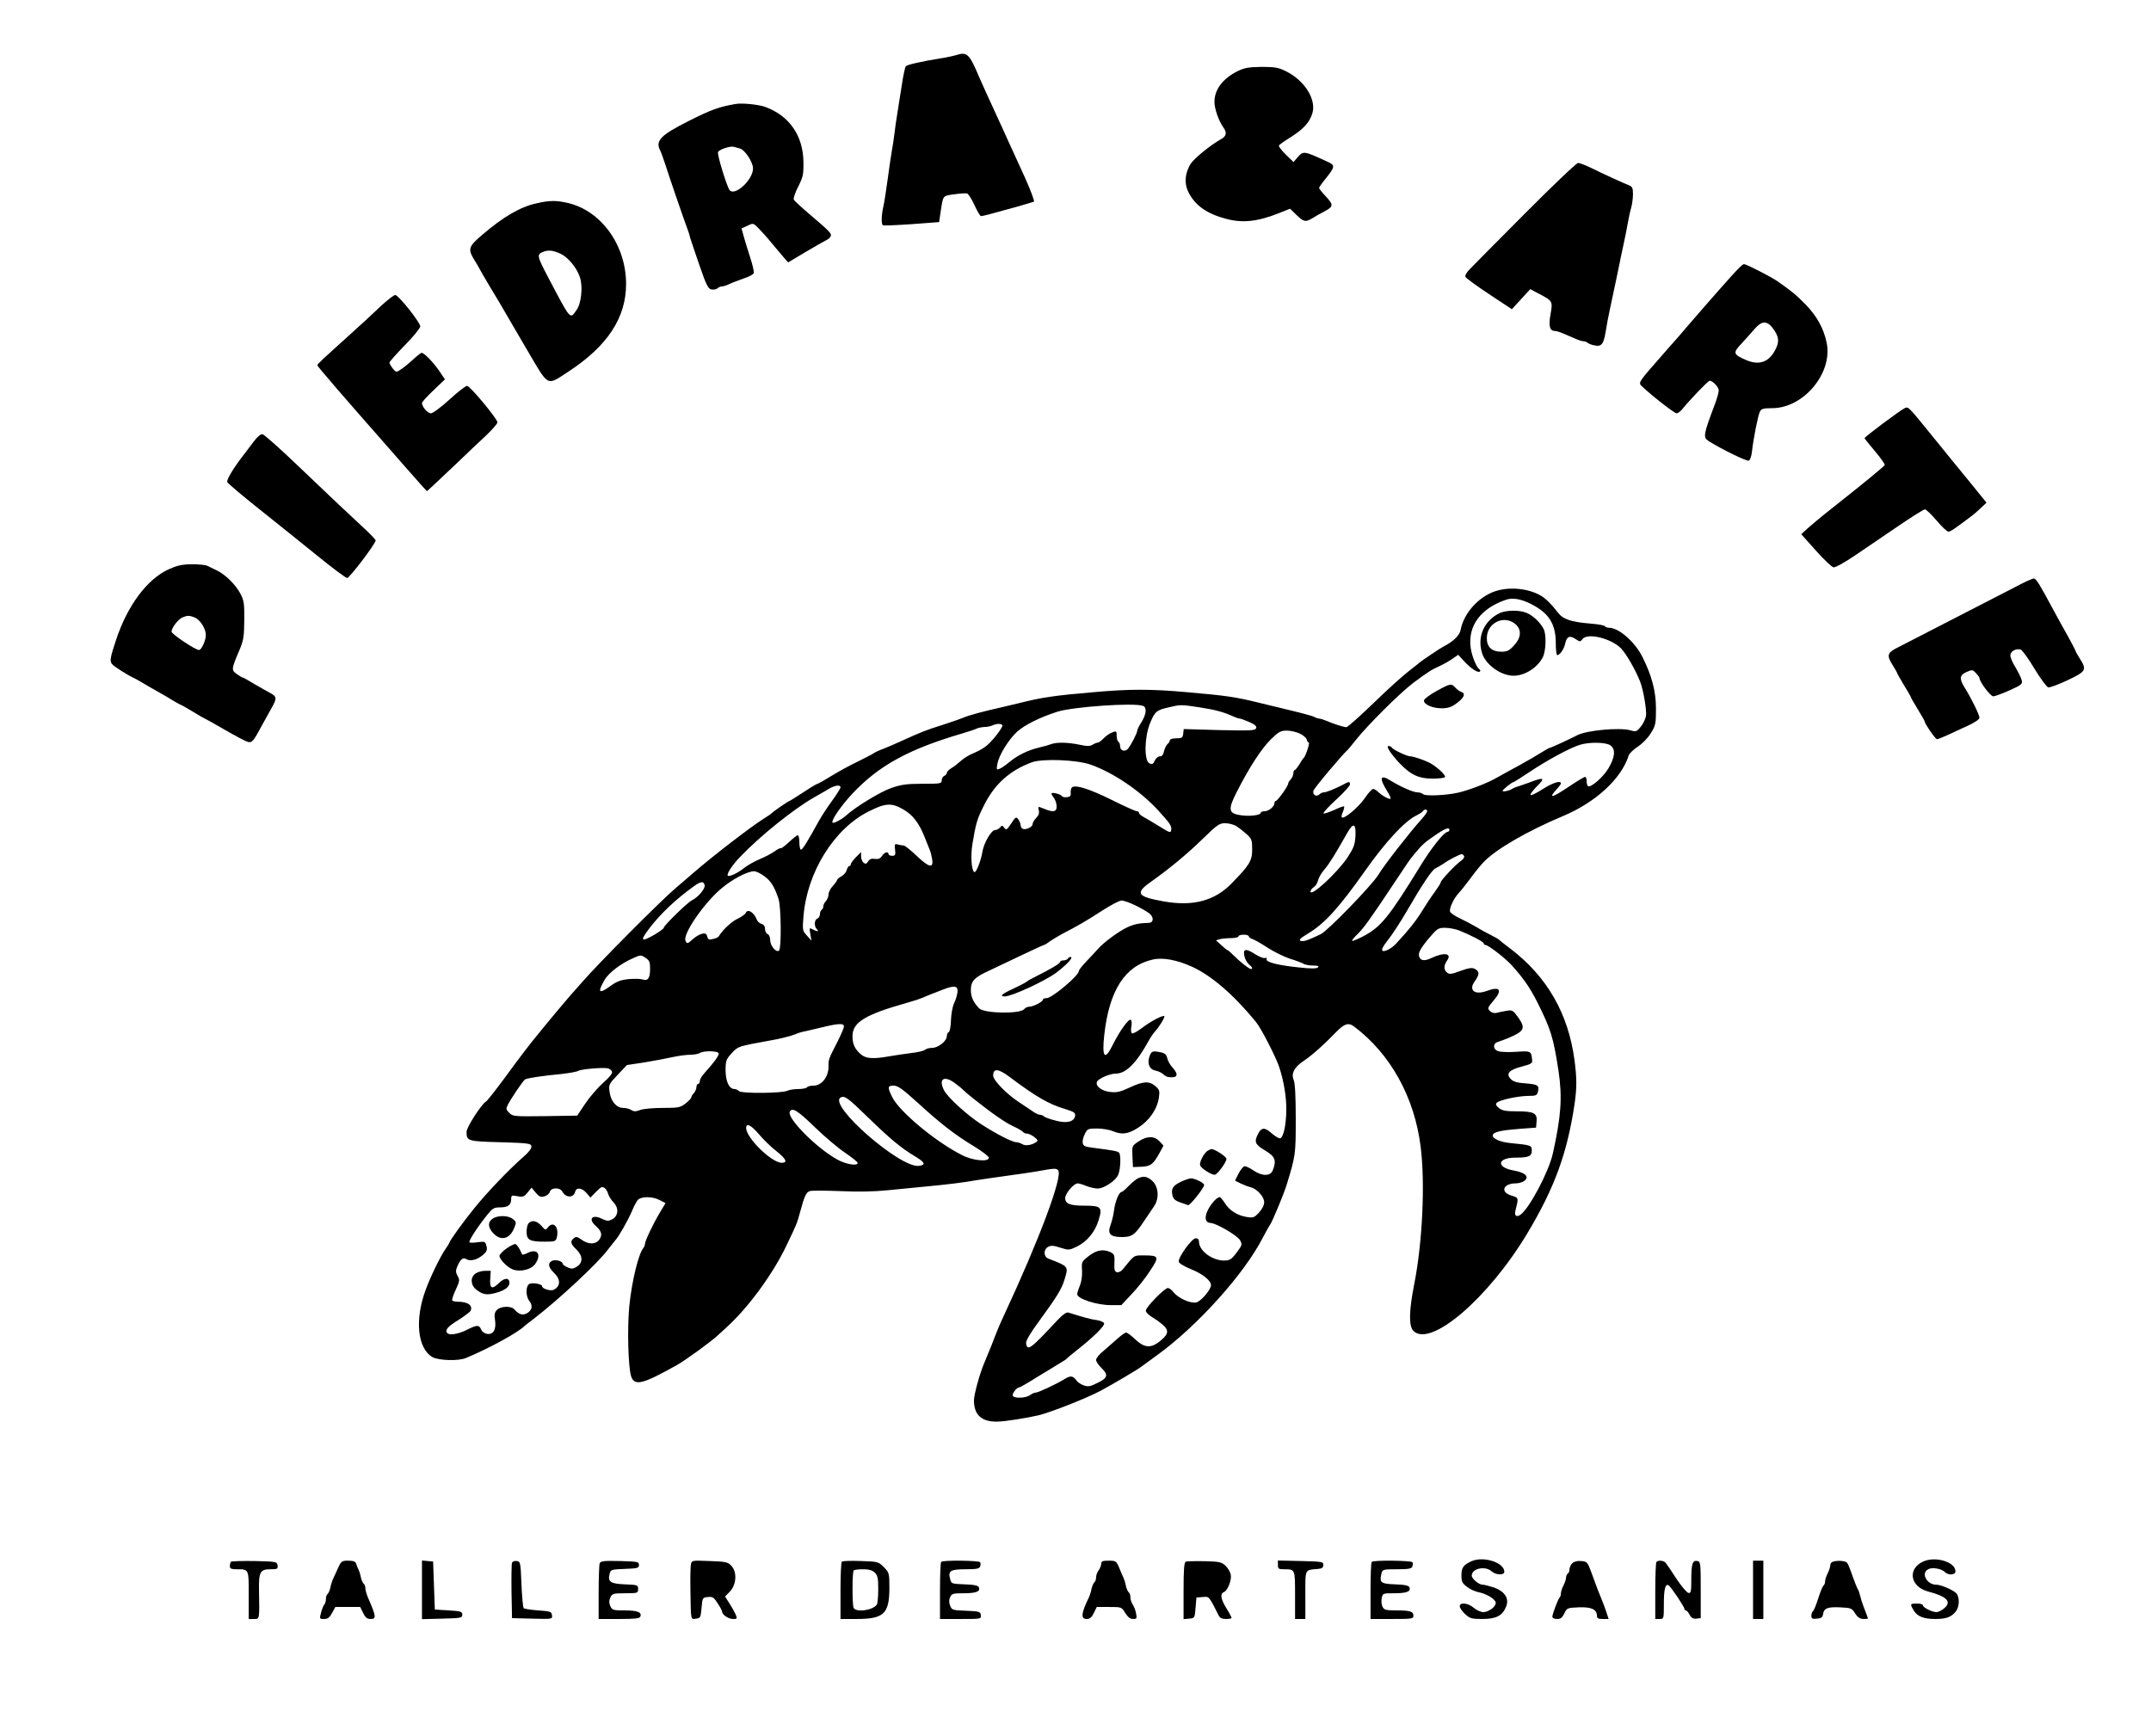 <?xml version="1.0" standalone="no"?>
<!DOCTYPE svg PUBLIC "-//W3C//DTD SVG 20010904//EN"
 "http://www.w3.org/TR/2001/REC-SVG-20010904/DTD/svg10.dtd">
<svg version="1.0" xmlns="http://www.w3.org/2000/svg"
 width="1254pt" height="1012pt" viewBox="0 0 1254 1012"
 preserveAspectRatio="xMidYMid meet">
<g transform="translate(0,1012) scale(0.1,-0.1)"
fill="#000000" stroke="none">
<path d="M5575 9799 c-16 -5 -57 -14 -90 -19 -112 -18 -196 -37 -204 -46 -5
-5 -16 -58 -25 -119 -10 -60 -21 -135 -26 -165 -5 -30 -12 -77 -15 -105 -3
-27 -10 -72 -15 -100 -5 -27 -16 -104 -25 -170 -9 -66 -20 -139 -26 -163 -11
-51 -12 -99 -1 -106 4 -2 79 1 167 7 l160 12 8 55 c16 104 11 97 79 107 35 5
69 7 76 5 8 -3 27 -33 43 -68 16 -35 33 -64 38 -64 10 0 53 11 211 55 52 15
96 28 98 29 4 4 -23 75 -53 141 -38 83 -78 171 -105 230 -12 28 -35 77 -50
110 -56 122 -97 211 -111 244 -58 138 -71 150 -134 130z"/>
<path d="M7217 9706 c-88 -43 -137 -108 -137 -180 0 -40 25 -111 52 -149 23
-32 18 -52 -18 -71 -60 -34 -155 -112 -174 -143 -33 -56 -37 -114 -11 -165 40
-77 106 -124 219 -154 97 -26 185 -16 310 34 l63 25 37 -36 c43 -42 54 -44 97
-17 17 11 44 26 62 35 57 30 59 39 14 88 -23 24 -41 47 -41 51 0 4 15 26 34
49 61 76 62 83 13 105 -137 63 -138 63 -172 25 l-24 -28 -45 44 c-25 24 -43
48 -40 53 3 5 34 27 70 49 75 48 109 86 125 139 24 80 -45 191 -155 245 -42
21 -64 25 -140 25 -75 -1 -100 -5 -139 -24z"/>
<path d="M4290 9514 c-99 -17 -143 -33 -276 -100 -163 -82 -195 -115 -165
-172 5 -9 18 -46 30 -82 16 -52 108 -321 134 -390 3 -8 8 -24 10 -35 3 -11 28
-83 54 -160 42 -122 52 -140 72 -143 13 -2 28 1 34 7 6 6 18 11 26 11 9 0 27
6 41 13 14 7 51 21 82 32 32 10 60 25 62 32 3 7 -6 48 -20 90 -14 43 -31 99
-38 124 l-13 47 35 16 c33 16 34 16 65 -16 18 -18 53 -57 77 -87 25 -30 56
-67 70 -83 l25 -28 100 60 c55 32 110 64 121 69 12 5 24 16 27 24 6 16 -6 28
-133 136 -41 35 -78 70 -82 76 -4 7 7 41 25 76 29 57 32 73 31 144 -2 155 -83
271 -224 322 -40 14 -133 23 -170 17z m24 -260 c28 -7 76 -79 76 -116 0 -67
-107 -165 -137 -126 -16 22 -73 207 -67 221 5 15 71 37 92 31 8 -2 24 -7 36
-10z"/>
<path d="M8889 8874 c-162 -163 -307 -309 -322 -325 -16 -16 -27 -35 -24 -43
3 -7 65 -53 138 -101 l133 -88 53 58 54 59 55 -29 c76 -40 77 -42 63 -119 -12
-69 -4 -96 27 -96 7 0 28 -6 46 -14 18 -8 49 -21 70 -30 20 -9 42 -16 50 -16
8 0 18 -4 24 -9 5 -5 23 -12 40 -15 40 -9 53 7 65 81 5 32 15 87 23 123 23
106 47 222 56 265 4 22 15 74 24 115 9 41 21 100 26 130 5 30 14 71 20 90 5
19 10 54 10 78 0 35 -4 44 -22 51 -33 13 -154 68 -222 102 -33 16 -67 29 -76
29 -9 0 -149 -133 -311 -296z"/>
<path d="M3130 8935 c-97 -21 -195 -78 -322 -187 -77 -66 -81 -81 -43 -143 14
-22 28 -47 32 -55 4 -8 31 -55 61 -105 30 -49 67 -111 81 -136 14 -25 76 -130
136 -233 127 -216 110 -207 240 -122 226 148 335 313 335 510 0 225 -143 425
-337 472 -68 16 -108 16 -183 -1z m137 -294 c45 -21 95 -81 114 -138 18 -54 8
-153 -20 -191 -39 -55 -31 -64 -167 194 -65 124 -66 131 -24 147 28 10 55 7
97 -12z"/>
<path d="M10133 8552 c-27 -26 -175 -194 -298 -337 -33 -39 -64 -75 -70 -81
-5 -6 -35 -39 -66 -75 -151 -172 -150 -170 -126 -192 56 -54 189 -157 201
-157 8 0 23 11 34 25 41 51 150 165 159 165 18 0 53 -37 53 -56 0 -11 -9 -44
-20 -74 -71 -189 -73 -200 -37 -223 75 -47 221 -118 232 -113 7 2 15 24 18 48
9 81 36 217 47 238 9 17 21 20 71 20 184 0 355 205 318 382 -17 83 -57 155
-123 223 -59 59 -74 72 -162 134 -37 26 -183 101 -197 101 -4 0 -19 -12 -34
-28z m201 -344 c37 -49 41 -79 17 -125 -37 -74 -94 -95 -170 -63 -78 34 -80
42 -28 97 24 26 59 65 77 86 41 47 70 48 104 5z"/>
<path d="M2223 8338 c-37 -35 -74 -70 -83 -78 -9 -8 -58 -53 -110 -100 -154
-139 -180 -163 -180 -170 0 -6 162 -194 401 -465 14 -16 61 -70 105 -120 43
-49 91 -103 106 -120 l27 -29 32 29 c18 17 80 75 138 130 58 56 136 130 174
165 37 35 67 70 67 77 0 21 -160 213 -177 213 -9 0 -55 -36 -103 -80 -48 -44
-97 -80 -108 -80 -19 0 -52 38 -52 60 0 6 30 39 67 74 l67 64 -19 28 c-41 65
-107 134 -120 126 -7 -4 -31 -23 -52 -43 -21 -19 -51 -44 -66 -53 -26 -18 -27
-18 -47 5 -10 13 -19 29 -20 34 0 6 41 51 90 102 50 50 90 100 90 110 0 23
-127 183 -146 183 -7 0 -44 -28 -81 -62z"/>
<path d="M11104 7740 c-20 -8 -234 -167 -234 -175 0 -2 27 -36 60 -75 34 -40
59 -76 58 -81 -3 -8 -115 -100 -302 -248 -60 -47 -126 -102 -147 -121 l-38
-35 85 -95 c46 -52 93 -96 103 -98 11 -2 66 29 128 71 59 40 172 117 250 170
78 53 148 97 155 97 7 0 38 -30 68 -65 30 -36 61 -65 69 -65 12 0 39 18 140
95 7 5 29 24 48 42 l34 32 -103 127 c-57 69 -146 179 -198 243 -160 197 -153
190 -176 181z"/>
<path d="M1479 7545 c-19 -25 -47 -62 -63 -83 -59 -77 -96 -140 -91 -153 3 -8
86 -77 183 -155 97 -77 250 -200 339 -272 89 -73 169 -132 177 -132 14 0 166
200 166 219 0 4 -26 32 -57 61 -106 98 -217 203 -402 380 -100 96 -191 176
-200 178 -12 2 -30 -14 -52 -43z"/>
<path d="M982 6800 c-125 -58 -239 -211 -305 -410 -35 -105 -38 -125 -24 -142
11 -14 90 -64 127 -81 8 -4 29 -15 45 -25 17 -10 57 -34 90 -52 33 -18 77 -44
97 -57 21 -12 40 -23 43 -23 2 0 34 -18 70 -40 36 -22 67 -40 69 -40 2 0 54
-29 116 -65 62 -36 123 -68 135 -71 24 -6 33 4 83 98 16 29 42 75 56 101 31
55 30 66 -10 87 -16 8 -57 32 -92 52 -34 21 -65 38 -68 38 -3 0 -19 9 -34 20
-32 23 -32 27 16 140 24 57 27 78 28 175 1 97 -2 115 -23 154 -28 53 -88 112
-139 136 -21 10 -45 22 -54 26 -10 5 -50 9 -90 9 -59 -1 -85 -7 -136 -30z
m152 -280 c32 -12 66 -65 66 -103 0 -31 -25 -87 -40 -87 -21 0 -160 93 -160
107 0 22 39 73 64 83 28 12 40 12 70 0z"/>
<path d="M11750 6698 c-89 -46 -554 -285 -682 -351 -67 -33 -71 -47 -33 -107
14 -22 25 -42 25 -45 0 -2 18 -34 40 -70 22 -36 40 -67 40 -70 0 -3 18 -34 40
-70 22 -36 40 -67 40 -70 0 -13 63 -105 72 -105 6 0 34 11 62 24 28 13 81 38
119 55 41 19 67 37 67 46 0 17 -48 115 -87 177 -32 52 -29 71 12 90 33 14 35
14 55 -7 11 -12 20 -24 20 -28 0 -22 64 -107 80 -107 11 0 53 16 96 35 71 32
76 37 70 60 -4 14 -20 47 -36 74 -17 26 -30 58 -30 70 0 23 32 41 60 34 8 -2
45 -52 80 -111 36 -59 72 -108 81 -110 9 -2 60 17 113 42 108 51 113 60 71
126 -14 22 -25 42 -25 45 0 3 -20 40 -43 83 -24 42 -62 111 -84 152 -85 158
-102 185 -115 187 -7 1 -56 -21 -108 -49z"/>
<path d="M8721 6674 c-99 -31 -188 -129 -206 -228 -6 -31 -44 -68 -100 -96
-15 -7 -129 -84 -135 -90 -3 -3 -33 -27 -68 -54 -34 -26 -127 -110 -206 -187
-79 -76 -149 -139 -157 -139 -15 0 -72 18 -116 37 -17 7 -36 13 -42 13 -6 0
-19 4 -29 10 -9 5 -75 23 -147 40 -71 17 -146 35 -165 40 -145 36 -199 44
-430 64 -212 19 -334 19 -545 0 -234 -20 -298 -30 -435 -64 -19 -5 -66 -16
-105 -25 -99 -22 -185 -45 -220 -60 -16 -7 -68 -25 -115 -40 -107 -34 -124
-41 -250 -98 -30 -14 -75 -33 -100 -43 -25 -9 -50 -21 -55 -25 -6 -5 -49 -27
-95 -50 -47 -22 -117 -61 -156 -85 -39 -24 -74 -44 -78 -44 -4 0 -41 -22 -83
-50 -42 -27 -78 -50 -80 -50 -6 0 -96 -62 -103 -71 -3 -3 -25 -19 -50 -34 -73
-46 -302 -222 -407 -314 -23 -20 -71 -61 -106 -91 -84 -71 -453 -442 -542
-545 -39 -44 -72 -82 -75 -85 -5 -5 -132 -156 -171 -205 -66 -80 -117 -147
-203 -265 -55 -74 -105 -139 -113 -143 -27 -16 -113 -150 -113 -176 0 -54 5
-56 197 -61 161 -5 178 -7 181 -23 2 -12 -13 -33 -44 -60 -86 -75 -215 -210
-289 -302 -65 -80 -145 -191 -145 -201 0 -2 -11 -20 -25 -40 -30 -44 -89 -166
-115 -239 -63 -173 -45 -338 41 -388 36 -20 152 -24 196 -5 135 56 303 148
343 188 3 3 25 20 50 39 147 113 377 327 435 406 17 22 36 46 42 53 19 19 76
120 98 172 10 25 25 53 33 63 20 22 86 22 129 -1 l33 -17 -33 -55 c-40 -67
-87 -166 -87 -183 0 -7 -4 -17 -8 -22 -29 -33 -67 -187 -83 -337 -13 -130 -7
-363 11 -415 20 -56 69 -43 265 67 51 28 204 140 241 175 6 5 28 26 50 46 126
114 271 312 349 477 61 127 61 127 80 197 24 89 35 114 56 120 11 4 90 3 177
0 100 -5 201 -3 277 5 66 6 163 16 215 21 131 12 234 25 305 38 33 5 114 17
180 26 66 9 143 20 170 25 103 19 113 19 124 6 28 -34 -109 -401 -314 -841
-31 -68 -33 -71 -75 -180 -18 -44 -36 -89 -41 -100 -25 -56 -61 -185 -61 -221
0 -84 45 -125 136 -123 42 0 168 20 241 37 71 17 281 100 362 143 72 39 215
123 238 141 6 4 47 35 93 68 234 170 505 472 612 680 19 36 39 72 45 80 12 16
81 181 97 235 51 168 52 174 52 380 0 131 -4 210 -12 228 -16 37 3 74 55 109
49 32 124 99 188 166 52 54 76 62 110 36 211 -159 351 -411 387 -699 27 -212
11 -558 -37 -801 -31 -156 -33 -246 -5 -274 99 -99 435 188 663 567 160 267
234 469 277 760 13 92 13 146 -1 252 -36 271 -160 487 -373 649 -34 25 -63 49
-66 52 -3 4 -25 16 -50 29 -25 12 -63 33 -85 47 -22 13 -64 35 -93 49 -29 13
-55 31 -58 39 -7 18 20 77 52 111 14 15 43 52 66 83 23 32 57 74 76 94 69 74
251 180 462 269 192 80 342 218 385 354 3 11 27 34 52 51 27 17 60 51 77 79
28 45 30 55 30 144 0 100 -24 191 -79 301 -45 89 -138 170 -196 170 -10 0 -20
4 -23 9 -3 5 -41 12 -83 15 -117 10 -161 25 -192 66 -34 45 -71 82 -100 98
-71 41 -179 52 -260 26z m201 -74 c107 -53 148 -117 148 -230 0 -38 4 -70 8
-70 16 0 40 35 47 68 9 41 26 49 60 26 26 -17 28 -17 40 -1 28 39 165 6 225
-53 30 -31 84 -124 112 -195 19 -49 39 -169 34 -200 -4 -19 -18 -48 -32 -64
-22 -27 -27 -29 -60 -19 -64 17 -253 0 -309 -29 -52 -27 -153 -73 -159 -73 -3
0 -25 -12 -49 -27 -23 -15 -80 -48 -127 -74 -47 -25 -106 -58 -131 -72 -54
-32 -166 -75 -229 -89 -71 -16 -191 -21 -203 -9 -6 6 -21 11 -34 11 -24 0 -97
32 -157 69 -60 38 -67 15 -19 -62 14 -22 22 -41 20 -44 -7 -6 -46 15 -71 38
-11 11 -25 19 -31 19 -7 0 -29 -25 -50 -56 -37 -53 -120 -122 -132 -110 -4 3
-1 18 6 32 6 15 9 29 7 32 -3 2 -29 -7 -58 -21 -29 -13 -57 -22 -62 -20 -4 3
28 39 73 80 45 41 81 81 81 89 0 18 -5 18 -38 0 -47 -25 -100 -46 -114 -46 -8
0 -19 -5 -25 -11 -18 -18 -42 -4 -36 20 4 16 169 212 202 241 3 3 24 28 45 55
69 87 258 275 336 334 89 66 102 74 158 100 24 11 56 30 73 42 l30 21 37 -40
c39 -42 80 -68 90 -57 4 3 2 9 -4 13 -17 12 -44 78 -50 125 -18 127 58 230
206 280 37 13 86 5 142 -23z m-2258 -596 c23 -9 19 -49 -9 -94 -14 -22 -25
-44 -25 -50 0 -15 -40 -91 -56 -108 -19 -18 -44 -8 -44 17 0 11 -4 23 -10 26
-5 3 -10 19 -10 35 0 28 -2 29 -27 19 -14 -5 -37 -21 -49 -34 -13 -14 -28 -25
-34 -25 -5 0 -19 -5 -30 -12 -15 -10 -32 -10 -78 0 -69 14 -132 15 -164 3 -13
-5 -44 -14 -71 -20 -64 -15 -127 -46 -173 -85 -22 -18 -47 -36 -58 -39 -16 -7
-18 -4 -11 30 9 51 66 142 115 187 44 39 131 83 234 116 91 29 449 54 500 34z
m327 -8 c95 -15 137 -26 196 -52 17 -8 35 -14 41 -14 5 0 30 -9 55 -20 34 -15
45 -25 40 -36 -5 -14 -30 -15 -214 -11 l-208 6 -3 -27 c-3 -24 -7 -27 -41 -27
-21 0 -37 -5 -37 -11 0 -6 -6 -17 -14 -23 -7 -6 -16 -25 -20 -41 -4 -20 -11
-30 -24 -30 -10 0 -24 -11 -30 -25 -10 -22 -15 -24 -32 -15 -31 17 -28 154 5
234 27 67 38 76 110 92 68 16 69 16 176 0z m-1147 -105 c3 -5 -17 -36 -44 -69
-47 -55 -63 -67 -145 -103 -16 -8 -41 -24 -55 -37 -14 -13 -37 -31 -52 -40
-16 -9 -28 -22 -28 -28 0 -7 -7 -14 -15 -18 -8 -3 -15 -15 -15 -26 0 -19 -6
-20 -112 -20 -94 0 -125 -5 -183 -25 -63 -22 -207 -110 -260 -158 -24 -23 -75
-50 -81 -44 -11 11 48 97 114 168 156 166 329 261 647 354 33 10 68 21 77 26
10 5 30 9 45 10 16 0 37 4 48 9 27 12 53 12 59 1z m1733 -48 c20 -9 38 -25 41
-35 2 -10 8 -18 12 -18 8 0 -19 -81 -30 -90 -4 -3 -15 -20 -25 -37 -11 -18
-23 -33 -27 -33 -4 0 -8 -9 -8 -19 0 -11 -7 -26 -15 -35 -8 -8 -15 -19 -15
-25 0 -14 -62 -101 -72 -101 -4 0 -8 -5 -8 -12 0 -20 -32 -48 -57 -48 -12 0
-23 -4 -23 -9 0 -14 -60 -22 -113 -15 -76 10 -80 32 -27 136 73 144 143 251
198 306 46 45 58 52 93 52 23 0 57 -8 76 -17z m1811 -69 c32 -22 28 -68 -11
-134 -31 -52 -103 -114 -119 -104 -5 3 -8 16 -8 30 0 13 -4 24 -9 24 -6 0 -47
-25 -92 -55 -101 -68 -126 -74 -74 -17 14 15 25 30 25 34 0 19 -46 5 -106 -33
-36 -23 -68 -39 -71 -35 -4 4 13 27 37 51 50 50 42 55 -40 24 -30 -11 -64 -23
-75 -26 -11 -3 -24 -9 -30 -13 -16 -11 -55 -19 -55 -11 0 7 55 51 64 51 3 0
47 28 98 62 99 66 230 137 288 155 54 17 152 16 178 -3z m-3031 -112 c132 -46
290 -153 395 -267 69 -76 80 -91 76 -115 -3 -18 -9 -16 -71 23 -38 23 -80 48
-93 55 -13 7 -24 17 -24 23 0 5 -6 9 -13 9 -7 0 -72 29 -144 65 -127 63 -209
90 -232 75 -6 -3 -10 -17 -9 -31 2 -19 -2 -25 -21 -27 -13 -2 -26 0 -30 6 -8
12 -61 25 -61 15 0 -5 7 -17 15 -27 8 -11 15 -32 15 -48 0 -33 -20 -36 -75
-13 -35 14 -35 14 -29 -10 4 -16 -1 -30 -15 -44 -12 -12 -21 -28 -21 -36 0
-17 -38 -35 -57 -28 -7 3 -13 13 -13 22 0 9 -7 24 -14 34 -12 16 -16 14 -41
-25 -25 -37 -29 -40 -40 -25 -11 15 -14 16 -25 2 -7 -8 -20 -15 -29 -15 -22 0
-66 -76 -74 -128 -9 -55 -37 -123 -47 -117 -17 10 -22 96 -11 163 20 121 27
146 67 225 62 125 150 204 279 252 62 23 262 15 342 -13z m-1457 -133 c0 -6
-22 -41 -49 -78 -26 -36 -61 -88 -76 -116 -70 -127 -99 -174 -107 -169 -4 3
-8 23 -8 45 0 21 -4 39 -9 39 -5 0 -28 -18 -51 -40 -24 -22 -45 -38 -48 -36
-2 3 -19 -5 -36 -18 -17 -12 -56 -33 -86 -45 -30 -13 -72 -36 -92 -52 -37 -30
-87 -53 -95 -45 -9 9 27 64 74 112 115 120 309 276 428 344 33 19 74 42 90 52
35 20 65 23 65 7z m365 -128 c56 -32 92 -78 125 -161 12 -30 26 -64 30 -75 5
-11 11 -35 14 -53 10 -57 -18 -51 -89 17 -35 33 -69 61 -77 61 -7 0 -22 3 -34
6 -18 5 -20 2 -16 -30 4 -31 1 -36 -17 -36 -12 0 -21 5 -21 10 0 18 -25 11
-38 -11 -10 -15 -21 -20 -42 -17 -19 3 -31 -1 -39 -15 -10 -15 -15 -16 -27 -7
-8 7 -14 23 -14 37 l0 25 -30 -30 c-16 -17 -30 -35 -30 -41 0 -6 -4 -11 -9
-11 -5 0 -11 -10 -15 -23 -3 -13 -17 -29 -31 -37 -14 -7 -25 -17 -25 -21 0 -4
-11 -20 -25 -35 -14 -15 -25 -37 -25 -50 0 -12 -7 -29 -15 -38 -8 -8 -15 -21
-15 -30 0 -8 -4 -18 -10 -21 -5 -3 -10 -15 -10 -26 0 -11 -7 -22 -15 -25 -18
-7 -20 -45 -3 -62 15 -15 3 -15 -24 -1 -20 11 -20 9 -14 -27 l7 -39 -27 30
c-26 28 -26 32 -20 110 20 258 178 513 381 614 97 49 133 51 200 12z m3055
-11 c0 -6 -14 -26 -32 -46 -67 -74 -221 -271 -252 -324 -35 -59 -295 -327
-336 -347 -78 -37 -102 -45 -117 -39 -13 5 -3 15 43 43 97 58 180 150 334 368
117 166 230 288 297 320 18 9 35 20 38 25 8 13 25 13 25 0z m-1112 -87 c15
-10 42 -31 60 -47 29 -27 32 -34 32 -89 0 -66 -15 -91 -120 -198 -99 -102
-225 -135 -395 -105 -158 28 -170 48 -73 116 107 76 210 161 303 252 81 79 94
88 128 88 21 0 50 -8 65 -17z m694 -59 c-3 -50 -10 -68 -47 -125 -63 -92 -215
-232 -215 -197 0 7 9 19 19 25 11 7 22 25 25 40 4 16 20 44 37 63 28 32 63 89
133 213 36 63 52 57 48 -19z m548 36 c0 -5 -6 -10 -12 -11 -20 -1 -94 -94
-158 -199 -183 -298 -229 -354 -330 -408 -35 -18 -65 -31 -67 -28 -3 3 11 20
30 38 34 32 79 94 214 298 89 134 85 129 119 171 46 55 58 66 121 109 58 40
83 49 83 30z m85 -151 c4 -6 -3 -18 -16 -27 -32 -22 -119 -114 -120 -127 0 -5
-16 -30 -34 -55 -19 -25 -52 -75 -74 -111 -34 -56 -79 -113 -151 -190 -28 -31
-71 -52 -81 -42 -6 6 5 28 34 64 24 30 72 104 107 164 89 154 150 246 169 252
9 4 29 16 46 27 30 22 95 55 107 56 4 0 10 -5 13 -11z m-4079 -118 c39 -28 60
-63 83 -134 15 -45 17 -285 3 -299 -16 -16 -52 28 -52 61 0 16 -6 31 -15 35
-8 3 -15 16 -15 30 0 15 -7 25 -20 29 -11 3 -23 13 -27 23 -17 45 -55 68 -66
40 -3 -7 -25 -23 -49 -34 -36 -18 -84 -63 -108 -102 -3 -5 -18 -12 -33 -15
-24 -6 -29 -4 -34 15 -5 17 -11 20 -32 15 -14 -4 -37 -17 -52 -31 -30 -28 -35
-29 -43 -8 -15 39 108 218 209 303 63 54 151 100 191 101 12 0 39 -13 60 -29z
m-348 -53 c4 -20 -38 -70 -75 -88 -26 -13 -163 -147 -163 -159 -1 -12 -102
-72 -117 -69 -11 2 -1 21 35 68 61 80 152 167 254 240 43 32 61 34 66 8z
m2515 -119 c34 -17 70 -38 80 -47 25 -22 22 -52 -5 -53 -55 -1 -87 -8 -124
-25 -51 -23 -142 -91 -172 -126 -13 -15 -44 -48 -68 -73 -24 -25 -44 -50 -44
-56 0 -27 -156 -159 -189 -159 -12 0 -21 -4 -21 -9 0 -12 -57 -41 -80 -41 -10
0 -23 -6 -29 -14 -24 -29 -233 -26 -263 5 -33 34 -48 66 -48 106 0 53 21 75
110 115 36 17 120 57 187 89 68 32 126 59 129 59 3 0 20 10 37 23 18 12 50 31
72 43 86 44 144 78 230 134 50 32 100 59 113 59 12 1 51 -13 85 -30z m1883
-144 c70 -28 144 -67 144 -76 0 -5 5 -9 10 -9 16 0 111 -73 151 -116 69 -76
107 -130 152 -219 78 -156 93 -203 123 -400 23 -153 15 -265 -33 -480 -23
-106 -137 -321 -188 -357 -23 -17 -37 -8 -31 20 20 80 21 77 -23 91 -67 20
-48 71 26 71 16 0 38 6 49 14 32 24 7 49 -61 61 -104 18 -97 75 9 75 79 0 96
8 96 41 0 31 -3 32 -125 44 -62 6 -109 28 -102 48 5 17 52 27 157 35 l95 7 3
35 c5 49 -15 60 -114 60 -66 0 -86 4 -105 19 -18 14 -21 23 -13 31 16 16 121
39 181 40 47 0 53 2 59 24 9 37 1 43 -72 49 -48 3 -72 10 -86 25 -31 31 -11
54 64 73 56 15 63 19 60 40 -5 51 -7 52 -94 46 -45 -3 -92 -1 -105 4 -30 11
-31 45 0 54 12 4 38 13 57 21 98 41 106 58 60 123 -30 41 -34 43 -68 37 -21
-3 -46 -9 -58 -12 -13 -3 -28 1 -38 11 -15 15 -14 19 19 58 56 65 41 88 -37
59 -72 -26 -109 5 -69 58 26 37 27 56 0 70 -16 9 -34 7 -84 -11 -53 -20 -66
-21 -79 -10 -20 17 -20 40 0 70 31 43 -17 50 -93 14 -42 -20 -67 -14 -71 17
-2 18 13 44 53 93 54 64 59 67 100 67 23 0 60 -7 81 -15z m-1226 -34 c0 -5 10
-13 23 -17 12 -4 51 -26 87 -50 36 -23 94 -52 130 -64 36 -11 73 -25 82 -31
10 -5 34 -9 55 -9 26 0 34 -3 26 -11 -7 -7 -39 -8 -109 0 -121 12 -196 31
-190 48 3 7 -1 10 -9 7 -7 -3 -31 6 -54 20 -57 37 -75 35 -67 -6 3 -18 15 -40
26 -50 21 -17 26 -28 12 -28 -10 0 -66 44 -104 83 -15 15 -29 27 -32 27 -3 0
-19 13 -36 29 l-31 28 23 7 c13 3 42 6 66 6 23 0 42 5 42 10 0 6 14 10 30 10
17 0 30 -4 30 -9z m-3515 -127 c21 -14 25 -24 25 -63 0 -54 -13 -73 -44 -62
-11 4 -48 5 -81 2 -49 -5 -71 -14 -113 -45 -61 -44 -69 -31 -27 41 25 42 96
96 168 127 42 19 44 19 72 0z m3185 -51 c115 -53 245 -166 373 -323 30 -37
114 -201 134 -260 27 -80 43 -176 42 -253 -1 -86 -16 -158 -36 -164 -6 -2 -27
10 -46 26 -43 39 -62 39 -82 1 -25 -48 -19 -63 40 -98 59 -35 68 -58 45 -116
-13 -35 -62 -35 -112 -1 -20 14 -43 25 -51 25 -8 0 -24 -19 -36 -42 l-21 -42
34 -17 c19 -9 45 -19 59 -22 36 -10 77 -55 77 -87 0 -17 -12 -40 -30 -60 -28
-30 -34 -32 -72 -26 -55 9 -102 39 -128 82 -12 18 -25 34 -29 34 -16 0 -49
-36 -69 -75 -22 -44 -16 -74 16 -76 33 -1 157 -74 171 -100 14 -25 13 -29 -20
-73 -30 -40 -39 -45 -72 -46 -70 0 -147 57 -147 110 0 13 -7 20 -19 20 -23 0
-104 -113 -99 -137 2 -9 33 -28 73 -44 67 -27 115 -66 115 -93 0 -25 -58 -93
-85 -100 -33 -8 -106 24 -134 60 -10 13 -25 24 -32 24 -20 0 -129 -112 -129
-132 0 -10 19 -28 43 -42 24 -14 53 -37 66 -50 27 -29 19 -51 -33 -91 -49 -37
-86 -33 -137 15 -23 22 -47 40 -54 40 -6 0 -29 -16 -51 -36 -21 -19 -58 -51
-81 -71 -24 -19 -43 -43 -43 -52 0 -10 14 -30 30 -46 43 -41 39 -59 -21 -88
-42 -21 -55 -24 -80 -15 -16 5 -35 18 -42 27 -22 31 -36 32 -74 8 -50 -30
-150 -77 -166 -77 -7 0 -22 -7 -33 -15 -22 -17 -90 -20 -99 -4 -7 11 22 49 36
49 5 0 54 28 109 63 56 34 116 70 133 81 18 10 34 21 37 25 3 4 30 26 60 50
93 73 162 141 157 155 -3 8 -23 16 -44 19 -32 4 -76 16 -165 44 -11 3 -34 -13
-70 -52 -150 -161 -169 -175 -176 -127 -2 13 24 59 76 129 105 144 131 186
148 242 24 78 25 76 -93 122 -30 11 -31 54 -2 69 16 9 32 8 71 -5 48 -15 51
-15 93 5 61 29 108 85 129 153 25 78 16 87 -81 87 -85 0 -113 11 -113 44 0 27
50 86 73 86 8 0 31 -7 50 -15 20 -8 50 -15 67 -15 36 0 105 46 119 80 14 32
17 118 5 129 -9 9 -31 13 -154 29 -46 6 -55 10 -58 29 -2 12 4 35 13 52 14 29
19 31 71 31 30 0 71 -7 91 -15 54 -23 89 -18 149 20 64 41 110 107 120 173 6
41 4 48 -20 69 -36 31 -71 29 -150 -8 -55 -26 -76 -30 -113 -26 -50 5 -87 34
-78 59 8 19 74 48 110 48 59 0 120 61 191 190 10 19 27 44 37 55 26 28 60 85
55 90 -8 8 -83 -32 -132 -70 -26 -20 -51 -33 -57 -30 -5 4 -7 21 -3 40 3 18 2
35 -4 39 -12 7 -64 -65 -103 -143 -48 -99 -66 -79 -51 56 29 259 121 402 282
438 58 14 143 -2 230 -42z m-1368 -148 c-2 -16 -10 -46 -20 -65 -9 -19 -17
-64 -18 -100 -1 -36 -7 -66 -13 -68 -6 -2 -11 -13 -11 -23 0 -29 -49 -68 -85
-69 -17 0 -36 -5 -42 -11 -6 -6 -42 -15 -80 -19 -37 -5 -95 -13 -128 -19 -95
-17 -138 -14 -167 12 -35 31 -48 59 -48 105 0 82 73 126 325 197 33 9 69 21
80 26 20 9 42 18 125 50 65 25 86 21 82 -16z m-662 -200 c0 -9 -17 -48 -37
-88 -54 -105 -53 -103 -53 -148 0 -58 -40 -109 -86 -109 -18 0 -36 -4 -39 -10
-3 -5 -26 -10 -51 -10 -25 0 -54 -5 -64 -10 -29 -15 -267 -17 -282 -2 -7 7
-18 12 -26 12 -31 0 -51 43 -52 107 0 58 3 66 35 101 31 35 43 40 117 55 46 9
97 18 113 21 44 7 117 25 140 35 11 5 31 12 45 15 14 2 61 14 105 24 101 25
135 27 135 7z m-730 -158 c0 -15 -30 -55 -77 -107 -18 -19 -33 -42 -33 -52 0
-10 -4 -18 -10 -18 -5 0 -10 -9 -10 -19 0 -11 -7 -26 -15 -35 -8 -8 -15 -19
-15 -25 0 -5 -15 -21 -33 -35 -31 -24 -42 -26 -132 -26 -54 0 -114 -5 -132
-12 -27 -10 -38 -10 -53 0 -11 7 -32 12 -47 12 -39 0 -72 39 -79 92 -6 43 -5
46 47 101 l54 57 100 15 c55 9 129 23 165 31 36 8 83 14 105 14 22 0 47 5 55
10 23 15 110 13 110 -3z m-622 -105 c4 -10 -13 -32 -52 -66 -31 -28 -78 -82
-104 -121 l-47 -70 -187 -3 c-180 -2 -188 -2 -209 19 -19 19 -20 24 -8 48 23
43 88 139 100 147 13 8 100 21 215 32 44 5 87 13 95 18 16 10 143 21 172 15
10 -2 21 -11 25 -19z m2316 -30 c154 -116 230 -160 324 -188 52 -16 62 -22 60
-39 -5 -36 -47 -47 -114 -29 -32 8 -63 19 -68 25 -6 5 -16 9 -23 9 -8 0 -26 8
-41 19 -15 10 -53 35 -85 57 -70 46 -147 126 -147 152 0 44 29 42 94 -6z
m-315 -39 c20 -15 41 -32 46 -38 6 -6 32 -29 60 -51 111 -88 183 -138 232
-161 29 -13 55 -29 58 -34 4 -5 14 -9 23 -9 9 0 28 -9 42 -20 21 -17 23 -21
10 -30 -27 -18 -63 -23 -81 -11 -10 6 -26 11 -34 11 -23 0 -117 48 -205 105
-82 53 -194 155 -216 197 -35 68 0 90 65 41z m-221 -111 c139 -127 217 -187
327 -254 50 -30 90 -61 90 -69 0 -25 -93 -17 -155 15 -154 77 -365 253 -408
338 -29 59 -28 68 8 68 24 0 52 -20 138 -98z m-288 -87 c132 -128 191 -177
272 -226 61 -36 68 -52 24 -57 -108 -13 -528 353 -456 398 23 14 42 0 160
-115z m-309 -58 c58 -56 138 -124 178 -150 39 -27 71 -52 71 -58 0 -19 -68 -8
-117 19 -123 67 -300 246 -278 281 15 25 46 5 146 -92z m-327 -40 c25 -30 70
-74 101 -98 59 -47 69 -69 32 -69 -58 0 -207 145 -207 203 0 31 28 18 74 -36z
m-898 -315 c6 -4 15 -18 19 -32 4 -14 18 -37 32 -51 32 -34 28 -78 -7 -98 -23
-12 -30 -12 -62 3 -55 27 -80 -1 -37 -40 36 -32 42 -53 24 -80 -20 -31 -65
-32 -105 -2 -24 17 -32 19 -45 8 -22 -18 -19 -33 15 -65 38 -37 40 -76 4 -100
-22 -14 -31 -15 -55 -5 -16 7 -29 17 -29 22 0 15 -44 26 -62 16 -26 -13 -22
-37 12 -70 39 -37 39 -77 -1 -98 -18 -10 -69 5 -69 21 0 11 -49 21 -71 14 -24
-8 -26 -70 -4 -99 22 -29 18 -53 -9 -71 -26 -17 -50 -11 -76 19 -18 23 -83 21
-104 -3 -13 -14 -15 -28 -10 -58 8 -54 -9 -85 -44 -81 -16 2 -31 12 -37 26
-12 28 -24 28 -85 -3 -50 -25 -104 -33 -114 -16 -12 18 6 37 69 76 35 22 66
46 69 53 13 31 -17 52 -76 52 -15 0 -29 3 -32 8 -2 4 7 32 21 62 23 50 24 57
11 80 -11 19 -12 31 -4 51 19 46 35 60 55 47 23 -14 63 -4 97 25 22 19 26 29
20 52 -7 26 -9 27 -50 22 -24 -4 -46 -4 -49 -1 -7 7 45 87 100 156 34 43 42
48 79 48 46 0 64 14 64 48 0 22 3 24 37 17 32 -6 39 -3 59 22 l23 28 24 -29
c19 -23 29 -28 50 -22 14 3 29 15 32 26 8 27 60 28 74 1 20 -36 65 -37 74 0 7
27 39 24 66 -7 l23 -27 31 32 c34 33 36 34 53 23z"/>
<path d="M8745 6546 c-93 -43 -136 -140 -104 -237 23 -67 110 -129 183 -129
65 0 138 46 170 107 19 37 22 133 5 166 -19 37 -62 78 -98 93 -42 18 -117 17
-156 0z m93 -68 c34 -32 29 -79 -12 -122 -27 -30 -40 -36 -73 -36 -57 0 -86
28 -85 81 1 90 105 137 170 77z"/>
<path d="M8375 6091 c-38 -21 -71 -45 -73 -54 -5 -23 48 -47 103 -47 35 0 57
7 85 28 44 31 57 59 30 67 -9 3 -25 14 -35 25 -24 26 -28 26 -110 -19z"/>
<path d="M8090 5765 c0 -13 37 -63 75 -101 61 -63 108 -84 187 -84 37 0 69 4
72 9 7 10 -48 61 -89 83 -34 17 -95 38 -114 38 -18 0 -99 38 -106 50 -6 10
-25 14 -25 5z"/>
<path d="M6225 4530 c-3 -5 -15 -10 -26 -10 -10 0 -19 -4 -19 -9 0 -9 -52 -40
-140 -84 -25 -12 -50 -26 -56 -32 -6 -5 -41 -23 -77 -40 -66 -30 -83 -45 -49
-45 40 0 235 90 299 138 64 48 104 92 84 92 -6 0 -13 -4 -16 -10z"/>
<path d="M6701 3960 c-14 -43 0 -76 37 -83 16 -3 36 -13 44 -21 8 -8 21 -15
29 -16 54 -8 63 13 25 55 -14 15 -28 39 -31 55 -5 21 -14 29 -37 34 -49 10
-55 8 -67 -24z"/>
<path d="M6637 3464 c-38 -25 -38 -26 -35 -87 l3 -62 50 2 c54 2 70 15 109 88
l19 35 -23 25 c-31 33 -74 32 -123 -1z"/>
<path d="M7037 3408 c-22 -18 -47 -68 -40 -84 6 -17 65 -54 84 -54 16 1 69 73
69 93 0 13 -68 57 -87 57 -5 0 -17 -6 -26 -12z"/>
<path d="M6635 3250 c-11 -5 -35 -25 -54 -44 -19 -20 -38 -36 -42 -36 -15 0
-37 -53 -44 -105 -3 -28 -13 -66 -20 -86 -20 -53 -4 -71 63 -72 61 0 77 11
131 92 20 29 47 70 60 89 31 47 25 116 -14 149 -28 24 -47 27 -80 13z"/>
<path d="M6886 3230 c-47 -22 -60 -41 -51 -79 4 -20 15 -31 43 -41 20 -7 42
-15 48 -17 11 -4 94 101 94 118 0 12 -56 39 -77 38 -10 0 -36 -9 -57 -19z"/>
<path d="M6348 2797 c-42 -33 -43 -35 -40 -84 2 -30 -3 -66 -12 -88 -9 -21
-16 -44 -16 -51 0 -27 113 -64 197 -64 l60 0 59 63 c33 34 82 95 108 136 56
84 54 91 -36 91 -60 0 -52 5 -124 -83 -8 -10 -23 -17 -32 -15 -14 3 -17 14
-15 54 2 46 -1 52 -23 63 -43 19 -80 13 -126 -22z"/>
<path d="M2872 3014 c-30 -20 -28 -52 5 -86 43 -45 94 -33 120 30 14 35 14 37
-7 54 -27 22 -88 23 -118 2z"/>
<path d="M3082 2988 c-7 -7 -12 -29 -12 -50 0 -48 18 -58 104 -58 61 0 66 2
72 24 15 60 -20 100 -52 59 -13 -17 -15 -17 -38 10 -27 29 -54 35 -74 15z"/>
<path d="M2955 2842 c-22 -15 -41 -35 -43 -43 -3 -19 44 -68 78 -81 43 -16
107 -1 130 32 40 56 12 94 -47 63 -15 -8 -29 -11 -30 -6 -9 25 -29 57 -38 59
-5 2 -28 -9 -50 -24z"/>
<path d="M2772 2694 c-31 -21 -29 -67 4 -93 38 -30 61 -34 113 -20 53 14 81
35 81 59 0 31 -29 31 -61 -1 -41 -40 -55 -33 -51 25 l3 46 -33 0 c-19 0 -44
-7 -56 -16z"/>
<path d="M8579 1017 c-48 -22 -59 -37 -59 -83 0 -37 5 -46 33 -67 17 -14 48
-27 67 -31 46 -8 100 -42 100 -62 0 -23 -40 -53 -72 -54 -14 0 -40 11 -56 25
-34 29 -82 34 -82 9 0 -9 14 -29 31 -45 28 -26 38 -29 101 -29 80 0 117 19
138 71 20 47 -6 89 -69 112 -27 9 -57 17 -68 17 -22 0 -63 35 -63 53 1 42 79
59 117 24 24 -21 73 -23 73 -2 0 54 -121 93 -191 62z"/>
<path d="M11214 1016 c-96 -42 -79 -148 27 -176 108 -28 139 -59 94 -97 -14
-13 -35 -23 -46 -23 -25 0 -79 27 -79 40 0 6 -16 10 -35 10 -40 0 -41 -2 -19
-39 21 -36 58 -51 127 -51 63 0 93 11 119 44 23 28 23 88 1 108 -23 20 -89 48
-115 48 -55 0 -91 67 -47 90 23 13 76 4 97 -16 21 -21 62 -18 62 4 0 54 -114
89 -186 58z"/>
<path d="M1347 1014 c-4 -4 -7 -16 -7 -26 0 -14 8 -18 39 -18 73 0 71 3 71
-151 l0 -139 30 0 c34 0 33 -5 30 167 -2 107 7 123 66 123 41 0 45 2 42 23 -3
21 -7 22 -134 25 -71 1 -133 -1 -137 -4z"/>
<path d="M1969 973 c-12 -27 -25 -55 -29 -63 -4 -9 -11 -30 -14 -48 -4 -17
-12 -34 -17 -37 -5 -4 -9 -16 -9 -29 0 -12 -4 -26 -9 -31 -5 -6 -14 -27 -19
-47 -10 -37 -10 -38 17 -38 22 0 32 8 47 35 l19 35 72 0 73 0 17 -35 c13 -27
23 -35 44 -35 34 0 32 15 -15 123 -9 21 -16 46 -16 57 0 10 -4 21 -9 25 -5 3
-13 20 -17 37 -3 18 -10 39 -15 48 -4 8 -10 23 -13 33 -4 12 -16 17 -46 17
-38 0 -41 -2 -61 -47z"/>
<path d="M2460 850 l0 -171 118 3 c109 3 117 4 117 23 0 18 -8 21 -80 25 l-80
5 -5 140 -5 140 -32 3 -33 3 0 -171z"/>
<path d="M2985 1008 c-3 -8 -4 -83 -3 -168 l3 -155 118 -3 c118 -3 118 -3 115
20 -3 21 -9 23 -80 28 -42 3 -80 9 -85 13 -4 5 -10 68 -13 140 -5 128 -6 132
-28 135 -12 2 -24 -3 -27 -10z"/>
<path d="M3496 1004 c-3 -8 -6 -85 -6 -170 l0 -154 119 0 c92 0 120 3 124 14
10 25 -16 36 -90 36 -69 0 -74 2 -85 25 -8 19 -8 31 0 50 11 23 16 25 87 25
73 0 75 1 75 25 0 23 -3 24 -76 27 -85 3 -102 15 -90 61 6 25 9 26 89 29 74 3
82 5 82 23 0 19 -8 20 -111 23 -95 2 -113 0 -118 -14z"/>
<path d="M4028 999 c-3 -13 -4 -80 -3 -149 3 -184 1 -172 33 -168 25 3 27 6
32 63 5 59 6 60 37 63 28 3 35 -2 57 -37 15 -22 26 -44 26 -49 0 -17 37 -42
63 -42 25 0 26 1 15 28 -7 15 -23 44 -37 65 l-24 38 29 30 c38 40 42 116 6
151 -19 20 -34 23 -126 26 -102 4 -103 4 -108 -19z"/>
<path d="M4908 1014 c-5 -4 -8 -81 -8 -171 l0 -163 93 0 c159 0 191 30 192
177 0 91 -1 93 -32 125 -32 32 -35 33 -135 36 -57 2 -106 1 -110 -4z m192 -64
c17 -17 20 -33 20 -97 0 -43 -4 -83 -8 -89 -23 -34 -124 -48 -136 -18 -8 21
-8 209 1 217 3 4 28 7 55 7 35 0 54 -6 68 -20z"/>
<path d="M5487 1013 c-4 -3 -7 -80 -7 -170 l0 -163 121 0 c119 0 120 0 117 23
-3 20 -9 22 -86 25 -79 3 -83 4 -93 30 -7 18 -7 34 0 49 9 21 18 23 78 23 74
0 99 10 90 34 -5 11 -24 16 -83 18 -76 3 -78 3 -85 32 -13 47 3 56 91 56 62 0
79 3 84 16 3 9 4 20 0 25 -6 10 -217 13 -227 2z"/>
<path d="M6420 1002 c0 -10 -7 -27 -15 -38 -8 -10 -15 -29 -15 -41 0 -12 -4
-24 -9 -28 -5 -3 -13 -20 -17 -37 -3 -18 -10 -39 -14 -48 -47 -96 -51 -130
-15 -130 19 0 29 9 42 35 l17 35 72 0 c72 0 73 0 94 -35 15 -24 29 -35 46 -35
21 0 23 3 17 33 -3 17 -12 41 -20 52 -7 11 -13 29 -13 42 0 12 -4 24 -9 28 -5
3 -13 20 -17 37 -3 18 -10 39 -14 48 -4 8 -16 34 -25 58 -17 40 -20 42 -62 42
-35 0 -43 -3 -43 -18z"/>
<path d="M6913 1014 c-10 -4 -13 -48 -13 -170 l0 -165 33 3 c32 3 32 4 37 63
l5 60 36 3 c39 3 35 9 94 -108 7 -14 20 -20 42 -20 18 0 33 3 33 6 0 4 -13 29
-30 56 -33 53 -38 86 -16 94 23 9 48 72 41 103 -3 16 -17 39 -31 52 -22 21
-36 24 -122 26 -53 1 -103 0 -109 -3z"/>
<path d="M7450 995 c0 -22 4 -25 34 -25 67 0 66 2 66 -151 l0 -139 30 0 30 0
0 140 c0 156 -5 145 75 152 22 2 30 8 30 23 0 19 -8 20 -132 23 l-133 3 0 -26z"/>
<path d="M7997 1013 c-4 -3 -7 -80 -7 -170 l0 -163 125 0 c116 0 125 1 125 19
0 25 -19 31 -100 31 -60 0 -71 3 -80 21 -6 11 -8 33 -5 50 6 29 8 29 73 29 73
0 98 10 89 34 -5 11 -25 16 -84 18 -84 3 -92 10 -79 64 6 23 10 24 90 24 67 0
85 3 90 16 3 9 4 20 0 25 -6 10 -227 13 -237 2z"/>
<path d="M9166 1005 c-9 -9 -16 -25 -16 -35 0 -10 -4 -22 -10 -25 -5 -3 -10
-14 -10 -23 0 -9 -7 -30 -15 -46 -8 -15 -15 -36 -15 -45 0 -10 -3 -21 -7 -25
-10 -9 -43 -98 -43 -113 0 -8 12 -13 28 -13 21 0 30 8 42 33 15 31 17 32 84
35 73 3 106 -12 106 -50 0 -14 8 -18 34 -18 l34 0 -14 43 c-8 23 -18 51 -23
62 -13 30 -37 92 -63 165 -23 62 -25 65 -60 68 -23 2 -41 -3 -52 -13z"/>
<path d="M9657 1013 c-4 -3 -7 -80 -7 -170 l0 -163 25 0 c25 0 25 1 25 88 0
87 9 120 28 108 13 -8 92 -125 92 -137 0 -5 4 -9 8 -9 5 0 15 -11 22 -25 10
-19 21 -25 39 -23 l26 3 0 165 c0 153 -1 165 -19 168 -28 6 -36 -15 -36 -106
0 -73 -2 -83 -17 -80 -9 2 -41 39 -70 83 -28 44 -57 86 -63 93 -12 13 -42 16
-53 5z"/>
<path d="M10220 850 l0 -170 30 0 30 0 0 170 0 170 -30 0 -30 0 0 -170z"/>
<path d="M10683 1013 c-7 -2 -13 -12 -13 -21 0 -9 -7 -30 -15 -46 -8 -15 -15
-37 -15 -47 0 -10 -4 -20 -9 -24 -5 -3 -19 -37 -31 -75 -12 -38 -26 -72 -31
-75 -5 -4 -9 -15 -9 -26 0 -17 6 -20 33 -17 24 2 33 8 35 25 5 36 26 44 98 41
65 -3 70 -5 89 -35 14 -23 28 -32 48 -33 15 0 27 1 27 3 0 1 -9 27 -21 57 -12
30 -23 66 -26 80 -3 14 -9 30 -13 35 -4 6 -17 39 -30 75 -12 36 -26 71 -32 78
-10 12 -61 15 -85 5z"/>
</g>
</svg>
